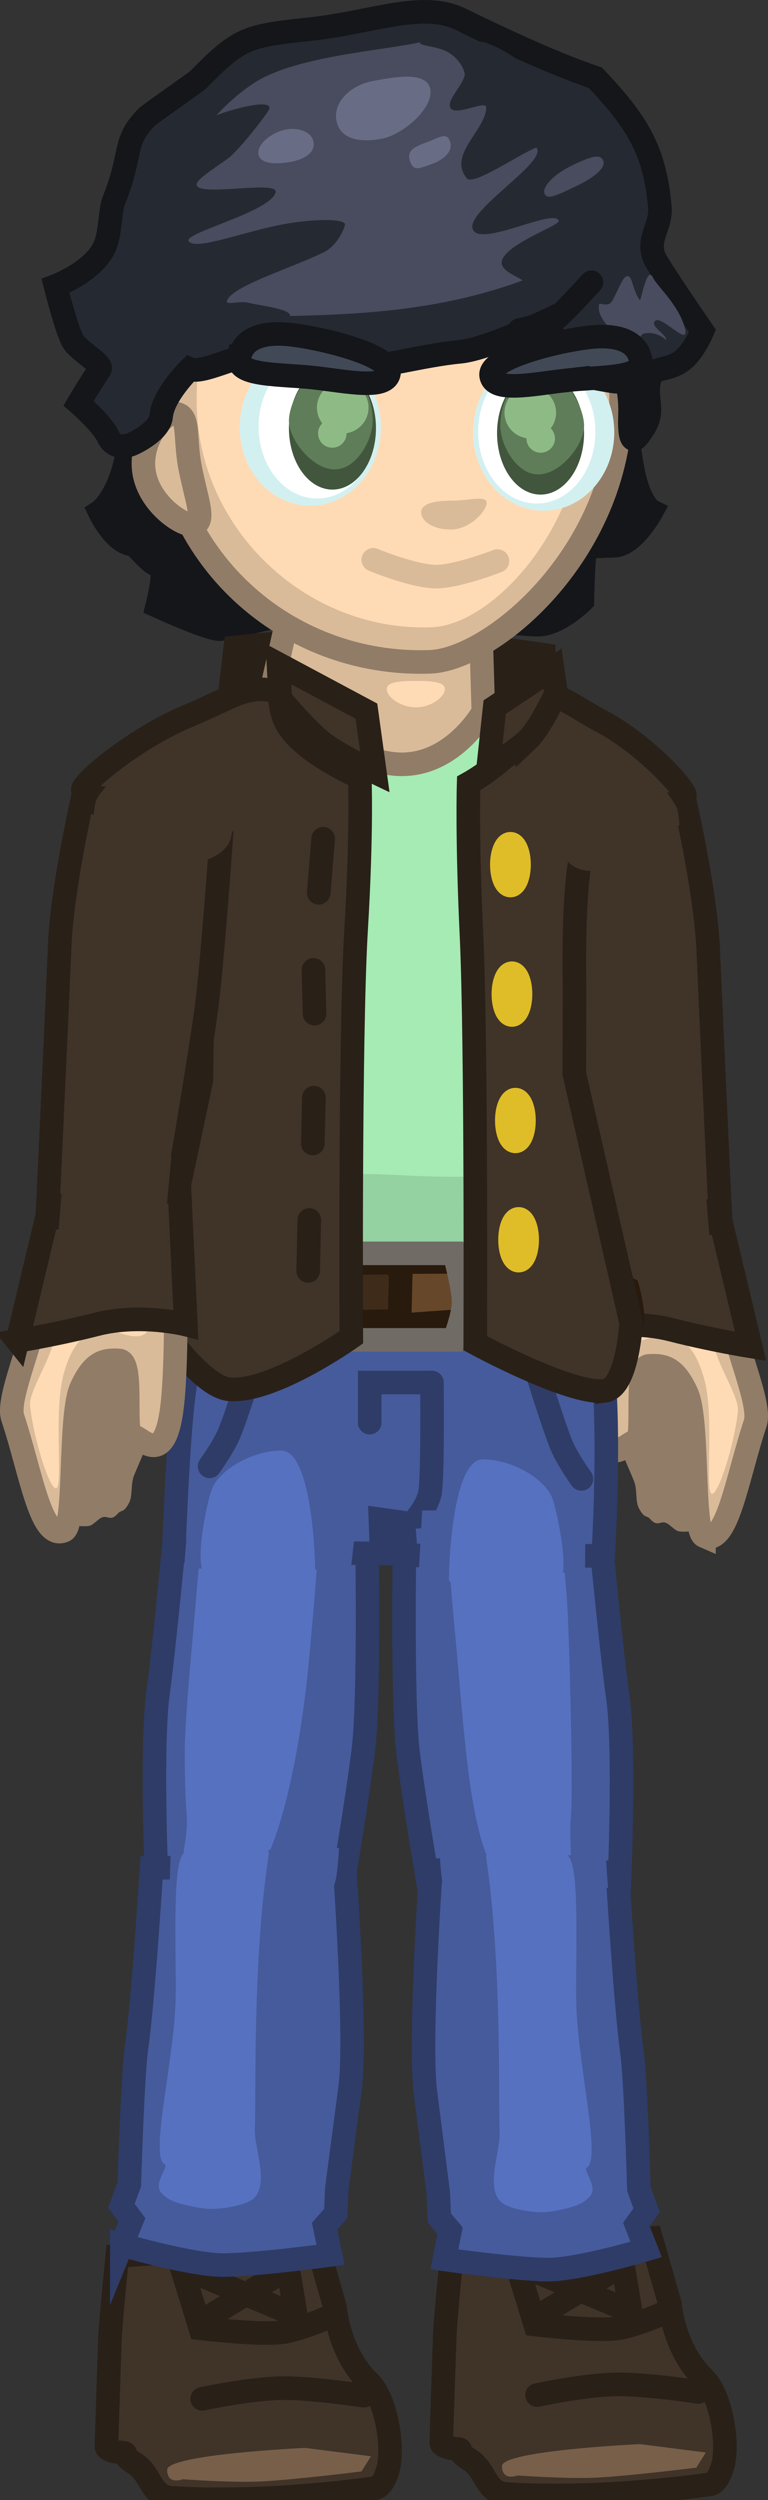 <svg version="1.1" xmlns="http://www.w3.org/2000/svg" xmlns:xlink="http://www.w3.org/1999/xlink" width="130.372" height="424.245" viewBox="0,0,130.372,424.245"><rect x="0" y="0" width="130.372" height="424.245" fill="#333333" stroke="none"/><g transform="translate(-163.814,-10.457)"><g data-paper-data="{&quot;isPaintingLayer&quot;:true}" fill-rule="nonzero" stroke-linejoin="miter" stroke-miterlimit="10" stroke-dasharray="" stroke-dashoffset="0" style="mix-blend-mode: normal"><g data-paper-data="{&quot;index&quot;:null}"><path d="M286.51,428.877c-1.002,3.473 -2.396,3.177 -2.396,3.177c0,0 -17.839,2.679 -34.334,1.624c-3.639,-0.233 -3.381,-4.07 -6.273,-5.839c-2.283,-1.396 -1.049,-1.727 -1.949,-1.805c-2.99,-0.258 -2.845,-1.076 -2.845,-1.076c0,0 0.529,-16.442 0.602,-18.194c0.14,-3.352 1.242,-14.117 1.242,-14.117l33.792,-2.395l3.193,11.175c0,0 0.576,7.638 5.695,12.573c3.086,2.976 4.307,11.289 3.273,14.876z" fill="#403328" stroke="#292018" stroke-width="4" stroke-linecap="butt"/><path d="M272.444,425.203l11.182,1.422l-1.603,2.57c0,0 -11.296,1.419 -17.011,1.7c-5.014,0.247 -13.322,-0.37 -13.322,-0.37c0,0 -2.661,1.049 -2.661,-1.596c0,-2.645 23.415,-3.725 23.415,-3.725z" fill="#775f4a" stroke="none" stroke-width="0" stroke-linecap="butt"/><path d="M254.975,416.881c0,0 7.214,-1.564 12.775,-1.796c5.029,-0.21 14.632,1.264 14.632,1.264" fill="none" stroke="#292018" stroke-width="4" stroke-linecap="round"/><path d="M277.543,402.512c0,0 -5.882,2.744 -9.267,3.098c-4.103,0.429 -13.616,-0.704 -13.616,-0.704l-3.193,-10.377l17.029,7.184" fill="none" stroke="#292018" stroke-width="4" stroke-linecap="round"/><path d="M255.458,403.311l14.102,-8.515l1.33,7.982" fill="none" stroke="#292018" stroke-width="4" stroke-linecap="round"/></g><g data-paper-data="{&quot;index&quot;:null}"><path d="M229.673,429.52c-1.002,3.473 -2.396,3.177 -2.396,3.177c0,0 -17.839,2.679 -34.334,1.624c-3.639,-0.233 -3.381,-4.07 -6.273,-5.839c-2.283,-1.396 -1.049,-1.727 -1.949,-1.805c-2.99,-0.258 -2.845,-1.076 -2.845,-1.076c0,0 0.529,-16.442 0.602,-18.194c0.14,-3.352 1.242,-14.117 1.242,-14.117l33.792,-2.395l3.193,11.175c0,0 0.576,7.638 5.695,12.573c3.086,2.976 4.307,11.289 3.273,14.876z" fill="#403328" stroke="#292018" stroke-width="4" stroke-linecap="butt"/><path d="M215.606,425.845l11.182,1.422l-1.603,2.57c0,0 -11.296,1.419 -17.011,1.7c-5.014,0.247 -13.322,-0.37 -13.322,-0.37c0,0 -2.661,1.049 -2.661,-1.596c0,-2.645 23.415,-3.725 23.415,-3.725z" fill="#775f4a" stroke="none" stroke-width="0" stroke-linecap="butt"/><path d="M198.138,417.524c0,0 7.214,-1.564 12.775,-1.796c5.029,-0.21 14.632,1.264 14.632,1.264" fill="none" stroke="#292018" stroke-width="4" stroke-linecap="round"/><path d="M220.706,403.155c0,0 -5.882,2.744 -9.267,3.098c-4.103,0.429 -13.616,-0.704 -13.616,-0.704l-3.193,-10.377l17.029,7.184" fill="none" stroke="#292018" stroke-width="4" stroke-linecap="round"/><path d="M198.621,403.953l14.102,-8.515l1.33,7.982" fill="none" stroke="#292018" stroke-width="4" stroke-linecap="round"/></g><path d="M184.36,91.466c2.185,-6.081 4.052,-24.62 4.052,-24.62l80.463,-1.229c0,0 0.969,19.717 2.777,26.409c1.178,4.362 2.815,5.161 2.815,5.161c0,0 -3.108,5.743 -6.34,5.871c-1.035,0.041 -3.25,0.116 -4.715,0.219c-0.584,0.041 -0.739,9.148 -0.739,9.148c0,0 -3.854,3.842 -7.288,4.031c-1.425,0.079 -6.217,-0.542 -7.722,-0.415c-1.697,0.143 -5.121,1.765 -7.734,2.749c-4.223,1.59 -10.015,1.319 -10.015,1.319c0,0 -4.829,-1.535 -8.324,-3.086c-2.888,-1.282 -4.267,-2.616 -6.561,-2.738c-1.537,-0.082 -13.078,2.95 -13.93,2.94c-2.071,-0.022 -10.601,-3.932 -10.601,-3.932c0,0 1.708,-6.769 0.441,-6.83c-1.691,-0.081 -3.787,-3.541 -4.751,-3.637c-2.982,-0.298 -5.47,-5.532 -5.47,-5.532c0,0 2.032,-1.347 3.643,-5.83z" data-paper-data="{&quot;index&quot;:null}" fill="#14161a" stroke="#14161a" stroke-width="4" stroke-linecap="butt"/><g data-paper-data="{&quot;index&quot;:null}" stroke-linecap="butt"><g><g><path d="M264.986,211.195c-0.853,-1.041 -1.411,-7.532 -1.536,-8.302c-3.86,-23.743 -6.199,-28.108 -6.199,-28.108c0,0 3.478,-10.557 7.342,-12.227c2.749,-1.189 13.445,2.927 13.445,2.927c0,0 3.125,25.196 3.424,35.226c0.07,2.365 1.601,4.358 2.963,12.518c1.084,6.493 -14.641,3.822 -19.438,-2.033z" fill="#d9bb9a" stroke="#917c67" stroke-width="4"/><path d="M283.416,219.293c0,2.752 -15.946,-3.285 -16.71,-3.285c-0.764,0 -0.355,-2.784 -0.355,-5.536c0,-2.752 -0.622,-5.72 0.142,-5.72c0.127,0 15.344,7.157 15.656,8.123c0.824,2.551 1.267,4.125 1.267,6.418z" fill="#d9bb9a" stroke="none" stroke-width="0"/><path d="M270.814,162.795c2.444,-0.361 4.295,7.959 5.71,18.311c1.415,10.352 0.768,12.298 1.542,19.62c0.521,4.933 1.896,11.268 3.228,16.665c2.266,9.186 -12.323,-0.265 -12.52,-0.597c-0.179,-0.301 0.427,-7.888 0.422,-8.57c-0.055,-7.838 0.188,-18.243 -0.63,-20.57c-1.807,-5.14 -5.245,-13.215 -5.789,-17.198c-1.415,-10.352 5.593,-7.301 8.037,-7.663z" fill="#ffdbb5" stroke="none" stroke-width="0"/></g><path d="M273.966,213.974c-3.272,-1.149 -10.512,-4.607 -10.512,-4.607c0,0 -4.359,-19.75 -5.337,-27.382c-0.973,-7.592 -2.912,-28.253 -2.912,-28.253l24.994,-6.735c0,0 3.454,15.229 3.849,24.758c0.404,9.749 2.023,44.532 2.023,44.532c0,0 -8.348,-0.993 -12.105,-2.312z" fill="#403328" stroke="#292018" stroke-width="4"/></g><g><path d="M285.403,255.35c0,7.399 -0.784,15.021 -5.31,15.021c-1.488,0 -1.27,-0.058 -2.72,-1.191c-1.436,-1.122 -1.731,0.712 -3.214,-0.988c-0.582,-0.667 -0.887,0.06 -1.876,-1.772c-0.681,-1.262 -0.212,-3.102 -0.876,-4.72c-0.983,-2.39 -2.395,-5.388 -2.395,-6.35c0,-7.399 3.669,-13.397 8.195,-13.397c4.526,0 8.195,5.998 8.195,13.397z" fill="#917c67" stroke="none" stroke-width="NaN"/><g><path d="M283.319,271.115c-2.081,-0.902 -0.812,-19.648 -2.937,-24.266c-1.933,-4.2 -3.701,-4.799 -6.44,-4.606c-2.56,0.18 -0.568,12.76 -2.155,12.78c-1.629,0.02 -5.867,6.509 -6.985,-6.614c-0.892,-10.471 -0.097,-27.135 -0.926,-32.23c0.043,-2.891 20.374,0.705 21.027,4.645c0.07,2.365 0.927,2.181 2.289,10.34c1.276,7.648 5.894,17.549 4.839,20.753c-3.187,9.682 -4.757,20.912 -8.712,19.198z" fill="#d9bb9a" stroke="#917c67" stroke-width="4"/><path d="M281.507,222.484c2.266,9.186 2.068,11.124 3.329,15.899c1.262,4.776 4.497,9.159 4.232,11.637c-0.71,6.645 -4.554,17.951 -4.853,12.466c-0.244,-4.472 0.601,-13.149 -0.941,-18.336c-0.724,-2.438 -2.113,-6.28 -5.956,-7.37c-1.549,-0.439 -7.353,3.377 -8.477,-0.159c-0.571,-1.794 -0.062,-3.636 -0.246,-6.151c-0.746,-10.206 0.624,-10.799 0.426,-11.13c-1.324,-2.222 11.153,-2.254 12.485,3.143z" fill="#ffdbb5" stroke="none" stroke-width="0"/></g><path d="M277.756,236.104c-7.411,-1.89 -15.116,0.04 -15.116,0.04l1.079,-22.994l22.617,5.259l4.895,20.514c0,0 -6.51,-1.041 -13.476,-2.818z" fill="#403328" stroke="#292018" stroke-width="4"/><path d="M265.977,217.209l-0.887,-9.595l18.626,6.089l0.71,8.673z" fill="#403328" stroke="none" stroke-width="0"/></g></g><path d="M200.309,190.605c0,0 2.702,-32.952 0.454,-37.254c-0.399,-0.764 -4.259,-7.031 -10.264,-8.69c-4.57,-1.263 -11.996,2.436 -10.647,-0.148c3.12,-5.978 12.084,-9.192 17.224,-10.432c10.46,-2.523 23.341,-10.05 32.449,-10.05c9.956,0 21.082,4.462 34.418,9.234c12.958,4.637 9.301,13.463 9.301,13.463c0,0 -11.702,7.594 -12.141,8.326c-2.127,3.542 -2.947,33.953 -2.947,33.953l7.177,37.258c0,0 -12.963,10.261 -36.501,9.687c-21.934,-0.534 -36.293,-8.258 -36.293,-8.258z" data-paper-data="{&quot;index&quot;:null}" fill="#95d2a1" stroke="#67916f" stroke-width="4" stroke-linecap="butt"/><path d="M249.266,166.297c0,1.438 -1.175,8.836 -0.688,12.374c1.675,12.169 6.674,28.172 4.648,29.505c-4.978,3.273 -21.652,1.47 -26.67,1.518c-4.07,0.039 -18.6,0.348 -22.779,-3.438c-3.243,-2.938 2.095,-14.915 3.906,-27.587c0.523,-3.659 -0.769,-10.62 -0.769,-13.433c0,-3.033 -4.37,-16.643 -5.861,-19.741c-0.546,-1.134 -4.522,1.008 -6.311,0.251c-1.551,-0.656 -0.97,-4.188 -1.07,-5.366c-0.196,-2.306 4.139,-5.462 8.707,-6.958c4.568,-1.496 19.203,-4.37 25.892,-4.37c6.89,0 20.77,1.866 26.623,4.617c1.104,0.519 8.284,3.117 7.436,5.983c-0.612,2.07 -0.476,6.025 -2.579,6.713c-2.314,0.757 -6.862,-1.819 -7.071,-0.836c-1.002,4.713 -3.414,17.742 -3.414,20.769z" data-paper-data="{&quot;index&quot;:null}" fill="#a6eab4" stroke="none" stroke-width="0" stroke-linecap="butt"/><g data-paper-data="{&quot;index&quot;:null}" stroke-linecap="butt"><path d="M202.72,129.1l1.04,-8.784c0,0 13.673,-1.567 24.4,-1.462c10.727,0.105 27.943,2.721 27.943,2.721v5.588z" fill="#292018" stroke="#292018" stroke-width="4"/><g><path d="M212.158,117.527l33.301,0.242l0.406,13.469c0,0 -5.008,9.022 -13.992,8.917c-8.699,-0.101 -22.599,-9.827 -22.599,-9.827z" fill="#d9bb9a" stroke="#917c67" stroke-width="4"/><path d="M239.334,127.396c0,1.234 -2.208,3.087 -4.932,3.087c-2.724,0 -4.932,-1.852 -4.932,-3.087c0,-1.234 2.208,-1.384 4.932,-1.384c2.724,0 4.932,0.149 4.932,1.384z" fill="#ffdbb5" stroke="none" stroke-width="0"/></g></g><g data-paper-data="{&quot;index&quot;:null}" stroke-linecap="butt"><g fill="#465b9c"><path d="M190.654,297.617c1.055,-7.592 2.918,-27.521 2.918,-27.521l32.537,1.273c0,0 0.463,27.528 -0.609,36.024c-1.128,8.939 -3.436,22.537 -3.436,22.537c0,0 -11.707,4.402 -16.983,4.419c-5.044,0.016 -14.637,-3.705 -14.637,-3.705c0,0 -1.057,-23.902 0.211,-33.025z" stroke="#2e3c67" stroke-width="4"/><path d="M195.137,272.701l0.175,-4.589l24.129,0.901l-0.175,4.589z" stroke="none" stroke-width="0"/></g><path d="M197.168,280.856c1.109,-14.222 3.201,-26.103 9.269,-26.022c14.029,0.187 11.929,13.355 9.913,36.433c-1.198,13.712 -4.162,28.959 -7.795,35.456c-1.816,3.246 -5.228,4.345 -6.99,4.345c-2.589,0 -5.295,-0.964 -6.525,-3.43c-0.742,-1.487 0.764,-5.384 0.465,-9.15c-0.218,-2.749 -0.324,-6.245 -0.324,-10.688c0,-6.156 1.517,-20.895 1.988,-26.944z" fill="#5671c0" stroke="none" stroke-width="0"/></g><g data-paper-data="{&quot;index&quot;:null}" stroke-linecap="butt"><g fill="#465b9c"><path d="M184.491,391.405l1.724,-4.241l-1.792,-2.407l1.346,-3.655c0,0 0.548,-18.627 1.226,-23.248c1.114,-7.592 2.548,-30.43 2.548,-30.43l32.755,-0.411c0,0 2.086,29.212 0.954,37.707c-0.472,3.539 -2.271,17.243 -2.271,17.243l-0.168,4.103l-1.888,2.157l1.003,4.873c0,0 -12.664,1.712 -18.235,1.729c-5.325,0.016 -17.202,-3.421 -17.202,-3.421z" stroke="#2e3c67" stroke-width="4"/><path d="M192.608,330.232l0.185,-5.396l28.57,-0.79c0,0 -0.235,5.336 -0.896,6.45c-0.255,0.43 -6.74,0.435 -6.74,0.435z" stroke="none" stroke-width="0"/></g><path d="M194.217,326.794c0.962,-4.275 3.34,-2.409 6.372,-2.498c4.266,1.089 9.357,-2.545 8.795,1.172c-2.711,17.927 -2.061,40.263 -2.31,46.281c-0.14,3.393 2.943,10.34 -0.98,12.283c-1.525,0.755 -5.401,1.634 -8.458,1.075c-3.214,-0.588 -5.282,-1.098 -6.53,-2.667c-1.247,-1.57 1.423,-4.322 0.64,-4.744c-2.493,-1.343 1.419,-16.617 1.853,-27.094c0.231,-5.577 -0.477,-18.943 0.618,-23.809z" fill="#5671c0" stroke="none" stroke-width="0"/></g><g data-paper-data="{&quot;index&quot;:null}"><path d="M190.898,78.663c-0.401,-26.448 15.337,-41.746 38.54,-42.097c23.203,-0.351 39.396,14.462 39.797,40.911c0.401,26.449 -21.86,44.922 -32.437,45.29c-24.287,0.845 -45.498,-17.655 -45.899,-44.104z" data-paper-data="{&quot;index&quot;:null}" fill="#d9bb9a" stroke="#917c67" stroke-width="4" stroke-linecap="butt"/><path d="M263.185,78.101c0.32,21.159 -15.628,38.642 -26.361,38.805c-21.044,0.631 -39.3,-16.647 -39.62,-37.806c-0.32,-21.159 11.475,-35.833 32.85,-36.157c21.109,-0.32 32.811,13.999 33.131,35.157z" fill="#ffdbb5" stroke="none" stroke-width="0" stroke-linecap="butt"/><path d="M246.421,95.804c0,1.352 -2.834,4.51 -6.067,4.51c-3.233,0 -5.047,-1.544 -5.047,-2.896c0,-1.352 1.814,-2 5.047,-2c3.233,0 6.067,-0.966 6.067,0.386z" fill="#d9bb9a" stroke="none" stroke-width="0" stroke-linecap="butt"/><path d="M248.257,105.658c0,0 -6.472,2.538 -10.192,2.641c-3.812,0.106 -10.882,-2.853 -10.882,-2.853" fill="none" stroke="#d9bb9a" stroke-width="4" stroke-linecap="round"/></g><g data-paper-data="{&quot;index&quot;:null}" stroke-linecap="butt"><g fill="#465b9c"><path d="M236.623,330.695c0,0 -2.356,-13.598 -3.507,-22.537c-1.094,-8.495 -0.622,-36.024 -0.622,-36.024l33.213,-1.273c0,0 1.901,19.93 2.978,27.521c1.295,9.123 0.215,33.025 0.215,33.025c0,0 -9.793,3.721 -14.941,3.705z" stroke="#2e3c67" stroke-width="4"/><path d="M239.478,274.367l-0.179,-4.589l24.63,-0.901l0.179,4.589z" stroke="none" stroke-width="0"/></g><path d="M260.836,308.363c0,4.444 0.094,7.939 -0.129,10.688c-0.305,3.766 0.424,8.067 -0.333,9.554c-1.256,2.466 -1.193,3.026 -3.836,3.026c-1.799,0 -7.299,-1.099 -9.153,-4.345c-3.709,-6.497 -4.717,-21.744 -5.939,-35.456c-2.058,-23.078 -4.201,-36.246 10.119,-36.433c6.193,-0.081 7.32,11.8 8.452,26.022c0.482,6.049 0.819,26.944 0.819,26.944z" fill="#5671c0" stroke="none" stroke-width="0"/></g><g data-paper-data="{&quot;index&quot;:null}" stroke-linecap="butt"><g fill="#465b9c"><path d="M256.874,395.591c-5.386,-0.017 -17.63,-1.729 -17.63,-1.729l0.97,-4.873l-1.825,-2.157l-0.162,-4.103c0,0 -1.74,-13.704 -2.196,-17.243c-1.094,-8.495 0.922,-37.707 0.922,-37.707l31.669,0.411c0,0 1.386,22.838 2.464,30.43c0.656,4.62 1.185,23.248 1.185,23.248l1.301,3.655l-1.733,2.407l1.667,4.241c0,0 -11.483,3.437 -16.632,3.421z" stroke="#2e3c67" stroke-width="4"/><path d="M245.824,331.696c0,0 -6.269,-0.005 -6.516,-0.435c-0.639,-1.113 -0.866,-6.45 -0.866,-6.45l28.202,0.588l0.381,5.396z" stroke="none" stroke-width="0"/></g><path d="M261.66,351.166c0.419,10.477 4.202,25.751 1.791,27.094c-0.757,0.422 1.825,3.174 0.619,4.744c-1.206,1.57 -3.206,2.079 -6.313,2.667c-2.955,0.559 -6.703,-0.32 -8.177,-1.075c-3.793,-1.942 -0.812,-8.89 -0.948,-12.283c-0.241,-6.018 0.387,-28.355 -2.234,-46.281c-0.544,-3.718 4.378,-0.083 8.503,-1.172c2.931,0.089 5.23,-1.777 6.16,2.498c1.059,4.866 0.375,18.232 0.598,23.809z" fill="#5671c0" stroke="none" stroke-width="0"/></g><g data-paper-data="{&quot;index&quot;:null}"><g><g><path d="M193.321,273.694c0,0 0.636,-18.319 1.681,-26.508c1.041,-8.158 4.065,-19.79 4.065,-19.79l63.972,0.426c0,0 3.173,13.025 3.498,19.549c0.604,12.106 -0.33,27.104 -0.33,27.104l-33.466,-0.072l-0.432,-5.563l-3.921,-0.554l0.213,5.785z" fill="#465b9c" stroke="#2e3c67" stroke-width="4" stroke-linecap="butt"/><path d="M237.131,245.063c0,0 0.175,14.154 -0.258,18.276c-0.234,2.225 -2.134,4.501 -2.134,4.501" fill="none" stroke="#2e3c67" stroke-width="4" stroke-linecap="round"/><path d="M226.569,251.875v-6.812h10.562" fill="none" stroke="#2e3c67" stroke-width="4" stroke-linecap="round"/><path d="M206.911,241.271c0,0 -2.79,9.071 -4.166,12.368c-1.026,2.459 -3.353,5.647 -3.353,5.647" fill="none" stroke="#2e3c67" stroke-width="4" stroke-linecap="round"/><path d="M262.513,261.415c0,0 -2.327,-3.188 -3.353,-5.647c-1.376,-3.297 -4.166,-12.368 -4.166,-12.368" data-paper-data="{&quot;index&quot;:null}" fill="none" stroke="#2e3c67" stroke-width="4" stroke-linecap="round"/><path d="M195.055,276.603l0.848,-10.623l28.634,0.273l-1.18,10.623z" fill="#465b9c" stroke="none" stroke-width="0" stroke-linecap="butt"/><path d="M234.893,277.409l0.587,-10.623l27.709,-0.273l-0.053,10.8z" data-paper-data="{&quot;index&quot;:null}" fill="#465b9c" stroke="none" stroke-width="0" stroke-linecap="butt"/></g><g stroke="#281a0d" stroke-width="4" stroke-linecap="butt"><path d="M195.28,233.781c0,0 -0.256,-3.997 0.03,-5.663c0.31,-1.8 2.162,-3.916 2.162,-3.916l9.765,-0.355c0,0 3.189,3.808 3.189,5.464c0,1.656 -3.189,4.47 -3.189,4.47z" fill="#3f2b1a"/><path d="M206.44,234.633l1.794,-10.218l10.164,0.071c0,0 3.189,3.808 3.189,5.464c0,1.656 -3.189,4.47 -3.189,4.47z" fill="#67472a"/><path d="M218.597,234.846l1.594,-10.005l10.363,-0.142c0,0 3.189,3.808 3.189,5.464c0,1.656 -3.189,4.47 -3.189,4.47z" fill="#3f2b1a"/><path d="M231.629,235.347l0.263,-10.724l11.21,-0.042c0,0 3.361,3.635 3.438,5.288c0.077,1.654 -2.978,4.633 -2.978,4.633z" fill="#67472a"/><path d="M243.781,234.917l0.861,-10.298l10.612,-0.467c0,0 3.361,3.635 3.438,5.288c0.077,1.654 -2.978,4.633 -2.978,4.633z" fill="#3f2b1a"/><path d="M255.942,234.708l0.591,-10.085l8.428,-0.68c0,0 2.642,3.635 2.703,5.288c0.06,1.654 -2.341,4.633 -2.341,4.633z" fill="#67472a"/></g><path d="M200.378,235.344l1.165,-12.77l5.778,-0.148l0.629,12.77z" fill="#465b9c" stroke="#2e3c67" stroke-width="4" stroke-linecap="butt"/><g fill="#67472a" stroke="#281a0d" stroke-width="4" stroke-linecap="butt"><path d="M255.451,233.573l5.455,-8.648l9.475,4.238c0,0 1.273,4.658 0.584,6.14c-0.688,1.483 -4.715,2.756 -4.715,2.756z"/></g><path d="M223.38,237.826c0,0 -1.196,-4.985 -1.196,-7.45c0,-2.43 1.196,-7.237 1.196,-7.237h17.537c0,0 1.594,5.716 1.594,8.302c0,2.268 -1.594,6.386 -1.594,6.386z" fill="none" stroke="#716b65" stroke-width="4" stroke-linecap="butt"/><path d="M254.385,235.409l0.629,-12.77l5.778,0.148l1.165,12.77z" data-paper-data="{&quot;index&quot;:null}" fill="#465b9c" stroke="#2e3c67" stroke-width="4" stroke-linecap="butt"/></g><path d="M217.307,276.83c0,3.037 -13.186,0.887 -18.185,0.887c-2.674,0 -0.396,-11.516 0.581,-14.368c1.163,-3.392 6.876,-6.741 11.874,-6.741c4.999,0 5.73,17.185 5.73,20.222z" fill="#5671c0" stroke="none" stroke-width="0" stroke-linecap="butt"/><path d="M240.023,278.322c0,-3.037 0.731,-20.222 5.73,-20.222c4.999,0 10.712,3.349 11.874,6.741c0.977,2.852 3.255,14.368 0.581,14.368c-4.999,0 -18.185,2.15 -18.185,-0.887z" data-paper-data="{&quot;index&quot;:null}" fill="#5671c0" stroke="none" stroke-width="0" stroke-linecap="butt"/></g><g data-paper-data="{&quot;index&quot;:null}" stroke="none" stroke-width="0" stroke-linecap="butt"><path d="M268.09,83.817c0,7.348 -5.365,13.304 -11.984,13.304c-6.618,0 -11.984,-5.956 -11.984,-13.304c0,-7.348 5.365,-13.304 11.984,-13.304c6.619,0 11.984,5.956 11.984,13.304z" fill="#d3f0f1"/><path d="M254.934,71.529c5.493,0 9.947,5.456 9.947,12.187c0,6.731 -4.453,12.187 -9.947,12.187c-5.493,0 -9.947,-5.456 -9.947,-12.187c0,-6.731 4.453,-12.187 9.947,-12.187z" fill="#ffffff"/></g><g data-paper-data="{&quot;index&quot;:null}" stroke="none" stroke-width="0" stroke-linecap="butt"><g data-paper-data="{&quot;index&quot;:null}"><path d="M262.965,83.967c0,5.756 -3.308,10.422 -7.388,10.422c-4.08,0 -7.388,-4.666 -7.388,-10.422c0,-5.756 3.308,-10.422 7.388,-10.422c4.08,0 7.388,4.666 7.388,10.422z" fill="#41563d"/><path d="M255.205,90.963c-3.773,0 -6.459,-5.061 -6.459,-8.24c0,-3.179 1.385,-8.867 7.388,-8.867c3.773,0 6.831,5.688 6.831,8.867c0,3.179 -3.987,8.24 -7.76,8.24z" fill="#5f7d59"/></g><path d="M249.454,80.484c0,-2.417 1.959,-4.377 4.377,-4.377c2.417,0 4.377,1.959 4.377,4.377c0,2.417 -1.959,4.377 -4.377,4.377c-2.417,0 -4.377,-1.959 -4.377,-4.377z" fill="#8ebb85"/><path d="M253.179,84.861c0,-1.337 1.084,-2.421 2.421,-2.421c1.337,0 2.421,1.084 2.421,2.421c0,1.337 -1.084,2.421 -2.421,2.421c-1.337,0 -2.421,-1.084 -2.421,-2.421z" fill="#8ebb85"/></g><g data-paper-data="{&quot;index&quot;:null}" stroke="none" stroke-width="0" stroke-linecap="butt"><path d="M216.49,69.662c6.618,0 11.984,5.956 11.984,13.304c0,7.348 -5.365,13.304 -11.984,13.304c-6.618,0 -11.984,-5.956 -11.984,-13.304c0,-7.348 5.365,-13.304 11.984,-13.304z" fill="#d3f0f1"/><path d="M227.608,82.864c0,6.731 -4.453,12.187 -9.947,12.187c-5.493,0 -9.947,-5.456 -9.947,-12.187c0,-6.731 4.453,-12.187 9.947,-12.187c5.493,0 9.947,5.456 9.947,12.187z" fill="#ffffff"/></g><g data-paper-data="{&quot;index&quot;:null}" stroke="none" stroke-width="0" stroke-linecap="butt"><g data-paper-data="{&quot;index&quot;:null}"><path d="M220.248,72.694c4.08,0 7.388,4.666 7.388,10.422c0,5.756 -3.308,10.422 -7.388,10.422c-4.08,0 -7.388,-4.666 -7.388,-10.422c0,-5.756 3.308,-10.422 7.388,-10.422z" fill="#41563d"/><path d="M212.859,81.872c0,-3.179 3.058,-8.867 6.831,-8.867c6.003,0 7.388,5.688 7.388,8.867c0,3.179 -2.687,8.24 -6.459,8.24c-3.773,0 -7.76,-5.061 -7.76,-8.24z" fill="#5f7d59"/></g><path d="M221.994,84.009c-2.417,0 -4.377,-1.959 -4.377,-4.377c0,-2.417 1.959,-4.377 4.377,-4.377c2.417,0 4.377,1.959 4.377,4.377c0,2.417 -1.959,4.377 -4.377,4.377z" fill="#8ebb85"/><path d="M220.225,86.43c-1.337,0 -2.421,-1.084 -2.421,-2.421c0,-1.337 1.084,-2.421 2.421,-2.421c1.337,0 2.421,1.084 2.421,2.421c0,1.337 -1.084,2.421 -2.421,2.421z" fill="#8ebb85"/></g><g data-paper-data="{&quot;index&quot;:null}" stroke-linecap="butt"><g data-paper-data="{&quot;index&quot;:null}" fill="#403328"><g><path d="M266.427,246.484c-5.793,0.687 -21.94,-8.093 -21.94,-8.093c0,0 0.215,-51.021 -0.636,-69.198c-0.789,-16.843 -0.485,-25.793 -0.485,-25.793c0,0 7.56,-4.171 9.698,-9.149c1.3,-3.027 0.368,-5.3 1.94,-5.634c3.717,-0.791 5.395,1.293 11.234,4.406c5.84,3.113 12.273,9.422 13.663,11.906c1.39,2.484 -5.838,2.073 -5.838,2.073c0,0 -6.068,3.44 -10.132,5.402c-3.157,1.524 -2.584,25.615 -2.584,25.615l-0.042,14.607l9.642,42.307c0,0 -0.588,11.086 -4.52,11.552z" stroke="#292018" stroke-width="4"/><path d="M276.243,143.896c0,0 1.99,2.55 2.428,3.567c0.413,0.96 0.487,3.014 0.487,3.014c0,0 -12.446,7.011 -14.557,7.714c-0.698,0.232 -4.627,-0.062 -5.132,-3.261c-0.504,-3.199 1.869,-6.297 1.869,-6.297z" stroke="none" stroke-width="NaN"/></g><path d="M253.349,136.029c-2.195,2.084 -6.678,4.796 -6.678,4.796l1.121,-10.377l9.824,-6.53l0.592,4.159c0,0 -2.573,5.782 -4.859,7.952z" stroke="#292018" stroke-width="4"/></g><path d="M251.922,157.182c0,1.958 -0.653,3.546 -1.458,3.546c-0.805,0 -1.458,-1.588 -1.458,-3.546c0,-1.958 0.653,-3.546 1.458,-3.546c0.805,0 1.458,1.588 1.458,3.546z" fill="#dfbd28" stroke="#dfbd28" stroke-width="4"/><path d="M252.178,179.149c0,1.958 -0.653,3.546 -1.458,3.546c-0.805,0 -1.458,-1.588 -1.458,-3.546c0,-1.958 0.653,-3.546 1.458,-3.546c0.805,0 1.458,1.588 1.458,3.546z" fill="#dfbd28" stroke="#dfbd28" stroke-width="4"/><path d="M252.761,200.598c0,1.958 -0.653,3.546 -1.458,3.546c-0.805,0 -1.458,-1.588 -1.458,-3.546c0,-1.958 0.653,-3.546 1.458,-3.546c0.805,0 1.458,1.588 1.458,3.546z" fill="#dfbd28" stroke="#dfbd28" stroke-width="4"/><path d="M253.307,220.835c0,1.958 -0.653,3.546 -1.458,3.546c-0.805,0 -1.458,-1.588 -1.458,-3.546c0,-1.958 0.653,-3.546 1.458,-3.546c0.805,0 1.458,1.588 1.458,3.546z" fill="#dfbd28" stroke="#dfbd28" stroke-width="4"/></g><g data-paper-data="{&quot;index&quot;:null}" stroke="#292018" stroke-width="4"><path d="M189.573,233.515l8.427,-39.724l0.207,-17.028c0,0 4.392,-23.849 0.35,-25.373c-5.204,-1.962 -12.973,-5.402 -12.973,-5.402c0,0 -9.256,0.411 -7.476,-2.073c1.78,-2.484 10.018,-8.793 17.495,-11.906c7.477,-3.113 9.625,-5.196 14.385,-4.406c2.013,0.334 0.819,2.607 2.484,5.634c2.738,4.978 12.417,9.149 12.417,9.149c0,0 0.389,8.949 -0.621,25.793c-1.09,18.178 -0.815,69.199 -0.815,69.199c0,0 -13.358,9.507 -20.776,8.82c-5.035,-0.467 -13.104,-12.682 -13.104,-12.682z" fill="#403328" stroke-linecap="butt"/><path d="M211.372,129.001l-0.287,-5.854l14.93,7.982l1.436,10.377c0,0 -5.74,-2.712 -8.551,-4.796c-2.927,-2.17 -7.528,-7.71 -7.528,-7.71z" fill="#403328" stroke-linecap="butt"/><path d="M217.921,161.951l0.747,-9.167" fill="none" stroke-linecap="round"/><path d="M217.211,182.465l-0.187,-7.438" fill="none" stroke-linecap="round"/><path d="M217.099,196.717l-0.187,7.784" fill="none" stroke-linecap="round"/><path d="M216.129,226.122l0.187,-8.648" fill="none" stroke-linecap="round"/></g><path d="M196.1,89.871c1.096,5.503 2.423,8.552 0.971,9.499c-1.452,0.947 -7.634,-2.908 -8.73,-8.411c-1.096,-5.503 3.031,-10.185 4.76,-10.306c3.147,-0.22 1.903,3.715 2.999,9.219z" data-paper-data="{&quot;index&quot;:null}" fill="#d9bb9a" stroke="#917c67" stroke-width="4" stroke-linecap="butt"/><g data-paper-data="{&quot;index&quot;:null}"><g><path d="M191.182,81.048c-0.252,2.722 -4.901,4.748 -4.901,4.748c0,0 -2.891,1.398 -4.12,-1.264c-1.001,-2.168 -5.008,-5.657 -5.008,-5.657c0,0 1.598,-2.713 3.623,-5.786c0.523,-0.794 -3.427,-3.021 -4.492,-4.605c-1.065,-1.584 -3.055,-9.499 -3.055,-9.499c0,0 6.934,-2.601 8.535,-7.147c0.794,-2.256 0.781,-5.898 1.36,-7.33c3.298,-8.159 1.405,-9.946 5.634,-14.216c0.442,-0.446 8.366,-5.955 8.761,-6.358c6.883,-7.015 8.121,-7.387 18.633,-8.5c11.115,-1.177 19.301,-4.945 25.967,-1.664c4.353,2.142 15.224,7.374 22.74,9.866c7.192,7.563 10.149,12.423 10.977,22.042c0.266,3.085 -2.255,5.262 -0.949,8.472c0.593,1.456 8.177,12.481 8.177,12.481c0,0 -1.546,3.731 -3.698,5.197c-2.132,1.452 -4.48,1.058 -4.997,2.211c-1.127,2.516 -0.023,5.076 -0.393,6.929c-0.269,1.348 -0.831,2.072 -1.726,3.336c-1.511,2.133 -1.575,-1.155 -1.494,-3.325c0.152,-4.058 -0.831,-6.939 -0.821,-6.289c-1.565,0.809 -0.282,0.772 -7.169,-0.395c-0.383,-0.065 -1.715,-2.891 -3.213,-4.071c-1.498,-1.18 -2.746,-5.449 -2.746,-5.449c0,0 -10.367,4.956 -14.886,5.377c-6.52,0.607 -14.022,2.901 -17.75,2.534c-9.112,-0.898 -13.18,-1.949 -16.79,-2.023c-3.36,-0.069 -9.242,3.344 -11.363,2.412c0,0 -4.508,4.403 -4.839,7.976z" fill="#252931" stroke="#14161a" stroke-width="4" stroke-linecap="butt"/><path d="M256.352,56.541c-23.513,9.996 -46.003,6.429 -64.923,8.417c-3.917,0.412 -5.216,-2.776 -5.216,-2.776c0,0 6.492,-7.415 6.492,-17.349c0,-4.781 5.901,-14.879 14.286,-20.32c6.97,-4.523 21.431,-5.411 28.518,-6.952c4.59,-0.998 4.445,2.686 8.603,2.686c11.805,0 10.805,7.258 14.682,14.76c2.822,5.46 0.918,20.105 -2.443,21.534z" fill="#494c5e" stroke="none" stroke-width="0" stroke-linecap="butt"/><path d="M246.347,28.685c0,-1.348 -5.502,1.734 -6.125,-0.049c-0.457,-1.309 1.887,-3.351 2.464,-5.329c0.166,-0.569 -0.676,-2.746 -2.793,-3.977c-1.762,-1.025 -4.865,-1.133 -4.765,-1.538c0.406,-1.646 9.115,-0.281 10.048,-0.281c3.703,0 17.136,10.122 17.136,13.943c0,0.232 4.926,19.476 -0.988,27.626c-0.854,1.177 -8.312,1.188 -8.734,-0.883c-0.132,-0.651 -4.526,-1.733 -3.45,-3.847c1.466,-2.88 9.806,-5.671 9.517,-6.438c-0.827,-2.192 -13.411,4.617 -14.597,1.43c-1.186,-3.188 12.913,-11.5 10.797,-13.851c-3.088,1.229 -10.728,6.558 -11.81,5.223c-3.277,-4.044 3.299,-8.206 3.299,-12.027z" fill="#252931" stroke="none" stroke-width="0" stroke-linecap="butt"/><path d="M202.431,61.299c-0.63,1.191 1.827,0.078 3.689,0.564c1.861,0.486 8.137,1.087 6.703,2.568c-0.756,0.78 -10.824,-0.153 -11.436,0.532c-1.129,1.265 -3.719,2.375 -4.544,1.939c-1.985,-1.049 -10.726,2.117 -12.211,-3.02c-0.965,-3.337 4.791,-9.599 5.494,-10.929c0.108,-0.205 1.341,-18.456 10.379,-22.898c1.305,-0.641 9.607,-3.126 9.011,-1.098c-0.187,0.637 -5.184,7.116 -7.123,8.482c-2.642,1.861 -5.096,3.451 -5.199,4.265c-0.294,2.324 13.851,-0.744 13.41,1.351c-0.701,3.328 -15.77,6.95 -14.769,8.323c1.142,1.565 8.037,-1.173 15.081,-2.667c5.455,-1.157 11.595,-1.227 11.451,-0.129c-0.134,1.019 -1.599,3.678 -3.42,4.593c-5.297,2.661 -15.187,5.61 -16.516,8.124z" fill="#252931" stroke="none" stroke-width="0" stroke-linecap="butt"/><path d="M264.207,58.359c0,0 -5.432,6.014 -6.387,6.419c-1.91,0.81 -5.842,1.692 -5.842,1.692" fill="none" stroke="#14161a" stroke-width="4" stroke-linecap="round"/><path d="M220.922,30.918c-0.585,-3.12 2.411,-6.007 6.166,-6.711c3.755,-0.704 9.19,-1.726 9.775,1.394c0.585,3.12 -4.54,7.71 -8.295,8.414c-3.755,0.704 -7.061,0.023 -7.646,-3.097z" fill="#686c85" stroke="none" stroke-width="0" stroke-linecap="butt"/><path d="M207.689,36.659c-0.338,-1.801 2.423,-3.804 4.592,-4.211c2.168,-0.407 4.413,0.298 4.75,2.1c0.338,1.801 -1.572,2.953 -3.74,3.359c-2.168,0.407 -5.264,0.553 -5.602,-1.248z" fill="#686c85" stroke="none" stroke-width="0" stroke-linecap="butt"/><path d="M233.426,37.83c-0.606,-1.73 0.573,-2.428 2.655,-3.158c2.082,-0.73 3.518,-1.959 4.124,-0.229c0.606,1.73 -1.107,3.156 -3.189,3.886c-2.082,0.73 -2.984,1.231 -3.59,-0.498z" fill="#686c85" stroke="none" stroke-width="0" stroke-linecap="butt"/></g><path d="M273.169,67.056c-1.567,0.328 0.153,3.458 -0.924,3.458c-1.134,0 -2.99,-2.04 -4.306,-3.553c-1.686,-1.939 -2.476,-3.076 -2.476,-4.264c0,-1.292 0.255,-0.314 1.699,-0.637c0.922,-0.206 2.131,-4.743 3.139,-4.743c0.96,0 0.774,2.16 2.118,4.054c0.214,0.301 1.212,-6.113 2.258,-3.773c0.581,1.298 4.224,4.461 5.346,8.327c1.121,3.865 -3.787,-1.935 -4.932,-1.059c-1.145,0.876 1.838,2.256 1.838,3.307c0,0 -1.564,-1.575 -3.759,-1.116z" fill="#494c5e" stroke="none" stroke-width="0" stroke-linecap="butt"/><path d="M266.205,37.688c0.473,0.99 -0.933,2.622 -4.541,4.344c-3.608,1.722 -4.929,2.315 -5.402,1.325c-0.473,-0.99 1.217,-3.189 4.825,-4.911c3.608,-1.722 4.645,-1.747 5.118,-0.757z" fill="#494c5e" stroke="none" stroke-width="0" stroke-linecap="butt"/></g><path d="M259.929,74.998c-5.462,0.608 -12.347,2.143 -12.749,-0.833c-0.402,-2.976 11.261,-5.864 16.722,-6.472c5.462,-0.608 8.297,1.096 8.698,4.072c0.402,2.976 -7.21,2.626 -12.672,3.234z" data-paper-data="{&quot;index&quot;:null}" fill="#424956" stroke="#14161a" stroke-width="4" stroke-linecap="butt"/><path d="M204.434,71.317c0.402,-2.976 3.237,-4.679 8.698,-4.071c5.462,0.608 17.124,3.497 16.722,6.472c-0.402,2.976 -7.287,1.441 -12.749,0.833c-5.462,-0.608 -13.074,-0.258 -12.672,-3.234z" data-paper-data="{&quot;index&quot;:null}" fill="#424956" stroke="#14161a" stroke-width="4" stroke-linecap="butt"/><g data-paper-data="{&quot;index&quot;:null}" stroke-linecap="butt"><g><g><g><path d="M173.576,212.302c1.362,-8.16 2.893,-10.153 2.963,-12.518c0.298,-10.03 3.424,-35.226 3.424,-35.226c0,0 10.695,-4.116 13.445,-2.927c3.864,1.67 3.952,7.142 3.952,7.142c0,0 1.051,9.451 -2.809,33.193c-0.125,0.769 -0.683,7.26 -1.536,8.302c-4.798,5.856 -20.522,8.527 -19.438,2.033z" fill="#d9bb9a" stroke="#917c67" stroke-width="4"/><path d="M175.851,211.949c0.312,-0.966 15.529,-8.123 15.656,-8.123c0.764,0 0.142,2.969 0.142,5.72c0,2.752 0.409,5.536 -0.355,5.536c-0.764,0 -16.71,6.036 -16.71,3.285c0,-2.293 0.442,-3.867 1.267,-6.418z" fill="#d9bb9a" stroke="none" stroke-width="0"/><path d="M195.223,169.531c-0.544,3.982 -3.982,12.058 -5.789,17.197c-0.818,2.327 -0.575,12.732 -0.63,20.57c-0.005,0.682 0.601,8.269 0.422,8.57c-0.197,0.331 -14.786,9.783 -12.52,0.597c1.331,-5.397 2.706,-11.733 3.228,-16.666c0.774,-7.322 0.127,-9.268 1.542,-19.62c1.415,-10.352 3.266,-18.672 5.71,-18.311c2.444,0.361 9.452,-2.689 8.037,7.663z" fill="#ffdbb5" stroke="none" stroke-width="0"/></g><path d="M171.929,215.361c0,0 1.619,-34.783 2.023,-44.532c0.394,-9.529 3.849,-24.758 3.849,-24.758l23.541,6.977c0,0 -1.454,20.419 -2.427,28.011c-0.978,7.631 -4.368,27.382 -4.368,27.382c0,0 -7.24,3.459 -10.512,4.607c-3.757,1.319 -12.105,2.312 -12.105,2.312z" fill="#403328" stroke="#292018" stroke-width="4"/></g><g><path d="M172.597,254.423c0,-7.399 3.669,-13.397 8.195,-13.397c4.526,0 8.195,5.998 8.195,13.397c0,0.962 -1.412,3.96 -2.395,6.35c-0.665,1.617 -0.195,3.458 -0.876,4.72c-0.989,1.832 -1.294,1.105 -1.876,1.772c-1.483,1.7 -1.778,-0.134 -3.214,0.988c-1.45,1.133 -1.232,1.191 -2.72,1.191c-4.526,0 -5.31,-7.622 -5.31,-15.021z" fill="#917c67" stroke="none" stroke-width="NaN"/><g><path d="M165.969,250.991c-1.055,-3.204 3.563,-13.105 4.839,-20.753c1.362,-8.16 2.219,-7.975 2.289,-10.34c0.653,-3.94 20.984,-7.536 21.027,-4.645c-0.828,5.095 -0.034,21.759 -0.926,32.23c-1.118,13.123 -5.357,6.634 -6.985,6.614c-1.587,-0.019 0.405,-12.599 -2.155,-12.78c-2.739,-0.193 -4.507,0.406 -6.44,4.606c-2.125,4.618 -0.857,23.364 -2.937,24.266c-3.955,1.714 -5.525,-9.516 -8.712,-19.198z" fill="#d9bb9a" stroke="#917c67" stroke-width="4"/><path d="M188.978,218.415c-0.197,0.331 1.172,0.924 0.426,11.13c-0.184,2.515 0.325,4.357 -0.246,6.151c-1.125,3.535 -6.928,-0.281 -8.477,0.159c-3.843,1.09 -5.231,4.932 -5.956,7.37c-1.542,5.188 -0.697,13.864 -0.941,18.336c-0.299,5.485 -4.142,-5.822 -4.853,-12.466c-0.265,-2.478 2.971,-6.862 4.232,-11.637c1.262,-4.776 1.063,-6.713 3.329,-15.899c1.331,-5.397 13.808,-5.365 12.485,-3.143z" fill="#ffdbb5" stroke="none" stroke-width="0"/></g><path d="M166.768,237.996l4.895,-20.514l22.617,-5.259l1.079,22.994c0,0 -7.705,-1.93 -15.116,-0.04c-6.965,1.777 -13.476,2.818 -13.476,2.818z" fill="#403328" stroke="#292018" stroke-width="4"/><path d="M173.574,221.45l0.71,-8.673l18.626,-6.089l-0.887,9.595z" fill="#403328" stroke="none" stroke-width="0"/></g></g><path d="M204.275,148.346c0,0 -0.615,0.879 -1.213,4.078c-0.598,3.199 -5.26,4.503 -6.089,4.27c-2.504,-0.702 -17.273,-7.714 -17.273,-7.714c0,0 0.088,-2.053 0.578,-3.014c0.519,-1.017 2.881,-3.567 2.881,-3.567z" fill="#403328" stroke="none" stroke-width="NaN"/></g></g></g></svg>